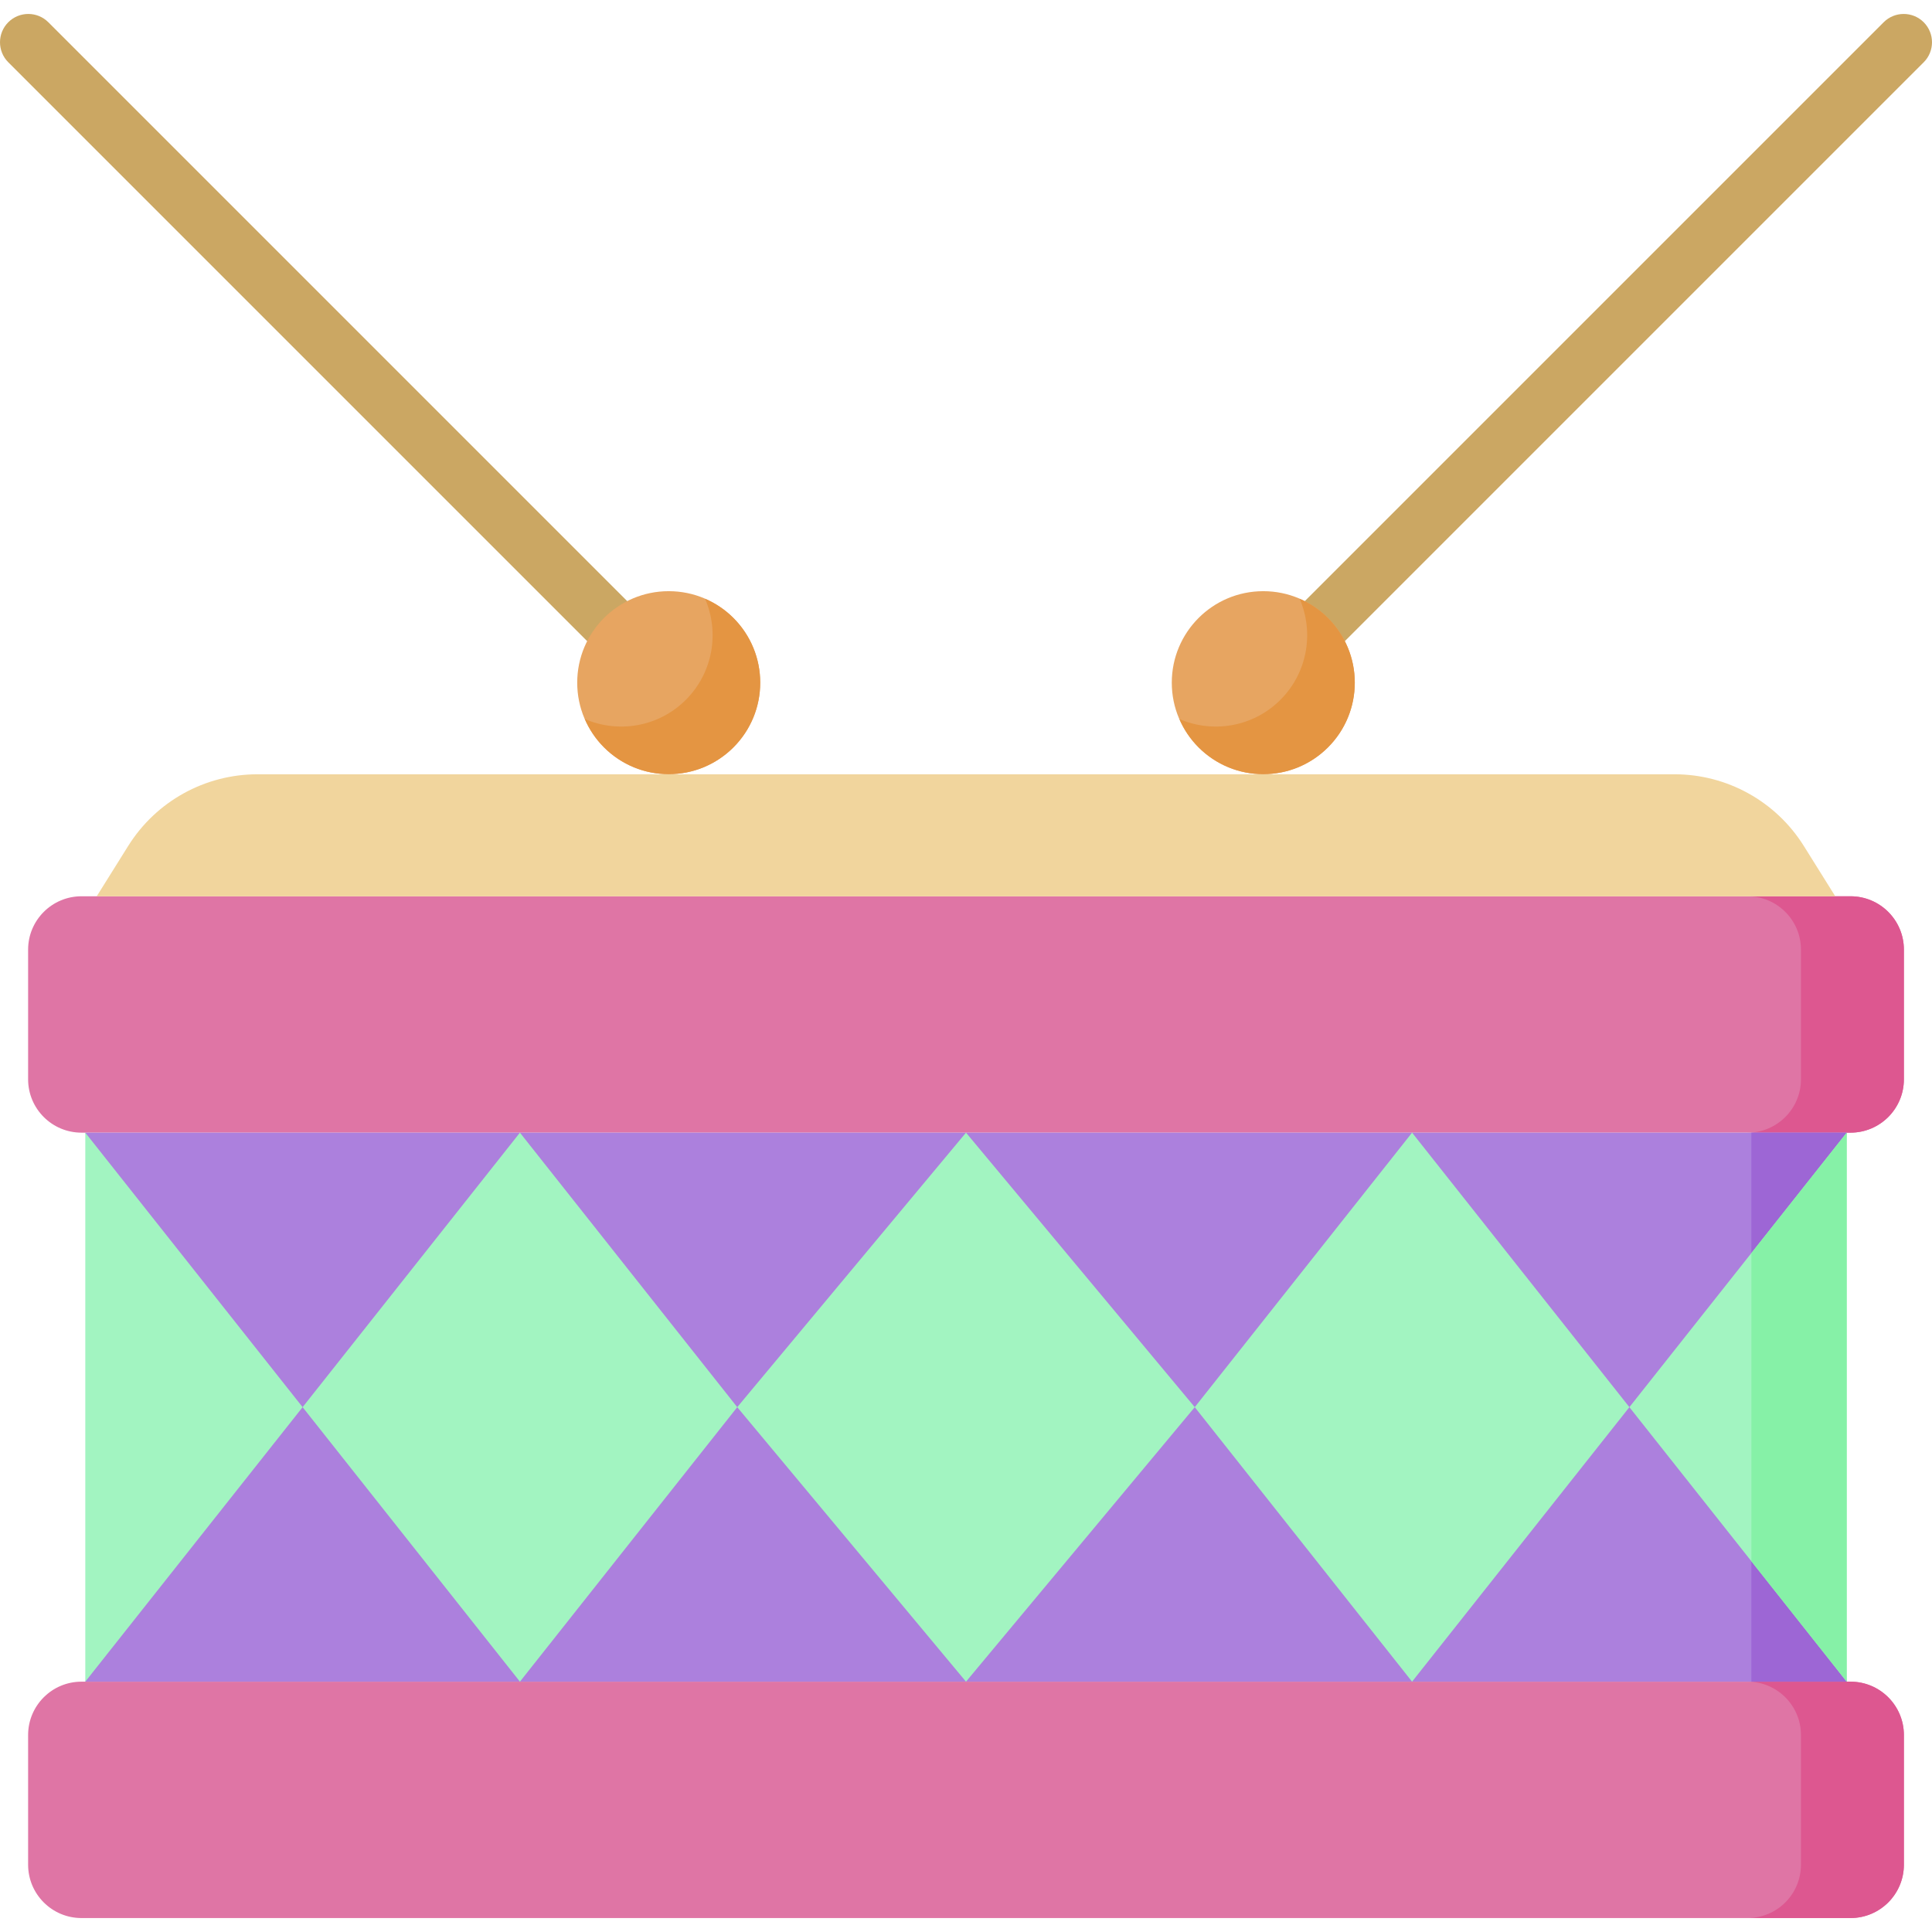 <svg id="Capa_1" enable-background="new 0 0 512 512" height="512" viewBox="0 0 512 512" width="512" xmlns="http://www.w3.org/2000/svg"><g><g><path d="m334.783 188.418c-1.919 0-3.84-.733-5.305-2.197-2.929-2.93-2.929-7.679 0-10.61l169.715-169.716c2.93-2.928 7.679-2.928 10.61 0 2.929 2.93 2.929 7.679 0 10.61l-169.715 169.716c-1.466 1.464-3.385 2.197-5.305 2.197z" fill="#cba763"/></g><g><path d="m177.217 188.418c-1.92 0-3.84-.733-5.305-2.197l-169.715-169.717c-2.929-2.93-2.929-7.679 0-10.61 2.93-2.928 7.679-2.928 10.61 0l169.715 169.716c2.929 2.93 2.929 7.679 0 10.61-1.465 1.465-3.385 2.198-5.305 2.198z" fill="#cba763"/></g><g><g><path d="m490.406 508.302h-468.812c-7.812 0-14.145-6.333-14.145-14.145v-34.353c0-7.812 6.333-14.145 14.145-14.145h468.812c7.812 0 14.145 6.333 14.145 14.145v34.353c0 7.811-6.333 14.145-14.145 14.145z" fill="#df75a5"/></g><g><path d="m490.406 300.165h-468.812c-7.812 0-14.145-6.333-14.145-14.145v-34.353c0-7.812 6.333-14.145 14.145-14.145h468.812c7.812 0 14.145 6.333 14.145 14.145v34.353c0 7.812-6.333 14.145-14.145 14.145z" fill="#df75a5"/></g><g><path d="m490.406 237.522h-27.28c7.812 0 14.145 6.333 14.145 14.145v34.353c0 7.812-6.333 14.145-14.145 14.145h27.28c7.812 0 14.145-6.333 14.145-14.145v-34.353c0-7.812-6.333-14.145-14.145-14.145z" fill="#dd5790"/></g><g><path d="m490.406 445.659h-27.28c7.812 0 14.145 6.333 14.145 14.145v34.353c0 7.812-6.333 14.145-14.145 14.145h27.28c7.812 0 14.145-6.333 14.145-14.145v-34.353c0-7.812-6.333-14.145-14.145-14.145z" fill="#dd5790"/></g><g><path d="m443.757 205.191h-375.514c-13.935 0-26.886 7.178-34.272 18.995l-8.336 13.337h460.729l-8.336-13.337c-7.385-11.817-20.336-18.995-34.271-18.995z" fill="#f1d59d"/></g><g><path d="m476.765 372.914 12.633 72.745h-466.796l21.745-72.745-21.745-72.745h466.796z" fill="#ac80dd"/></g><g><path d="m22.605 300.165 57.591 72.747-57.591 72.747z" fill="#a2f4c1"/></g><g><path d="m476.765 372.914 12.633 72.745h-25.265v-145.49h25.265z" fill="#9d66d5"/></g><g><path d="m489.395 300.165-57.591 72.747 57.591 72.747z" fill="#a2f4c1"/></g><g><path d="m464.136 332.072v81.68l25.259 31.907v-145.494z" fill="#86f1a7"/></g><g><path d="m374.213 300.165-57.591 72.747 57.591 72.747 57.591-72.747z" fill="#a2f4c1"/></g><g><path d="m137.787 300.165 57.591 72.747-57.591 72.747-57.591-72.747z" fill="#a2f4c1"/></g><g><path d="m256 300.165-60.622 72.747 60.622 72.747 60.622-72.747z" fill="#a2f4c1"/></g></g><g><g><circle cx="334.783" cy="180.916" fill="#e7a561" r="24.249"/></g><g><path d="m351.929 163.769c-2.228-2.228-4.787-3.911-7.513-5.091 3.835 8.861 2.151 19.538-5.091 26.78s-17.919 8.926-26.78 5.091c1.18 2.725 2.863 5.285 5.091 7.513 9.47 9.47 24.823 9.47 34.293 0s9.47-24.823 0-34.293z" fill="#e49542"/></g></g><g><g><circle cx="177.217" cy="180.916" fill="#e7a561" r="24.249"/></g><g><path d="m194.364 163.769c-2.228-2.228-4.787-3.911-7.513-5.091 3.835 8.861 2.151 19.538-5.091 26.78s-17.919 8.926-26.78 5.091c1.18 2.725 2.863 5.285 5.091 7.513 9.47 9.47 24.823 9.47 34.293 0s9.47-24.823 0-34.293z" fill="#e49542"/></g></g></g></svg>